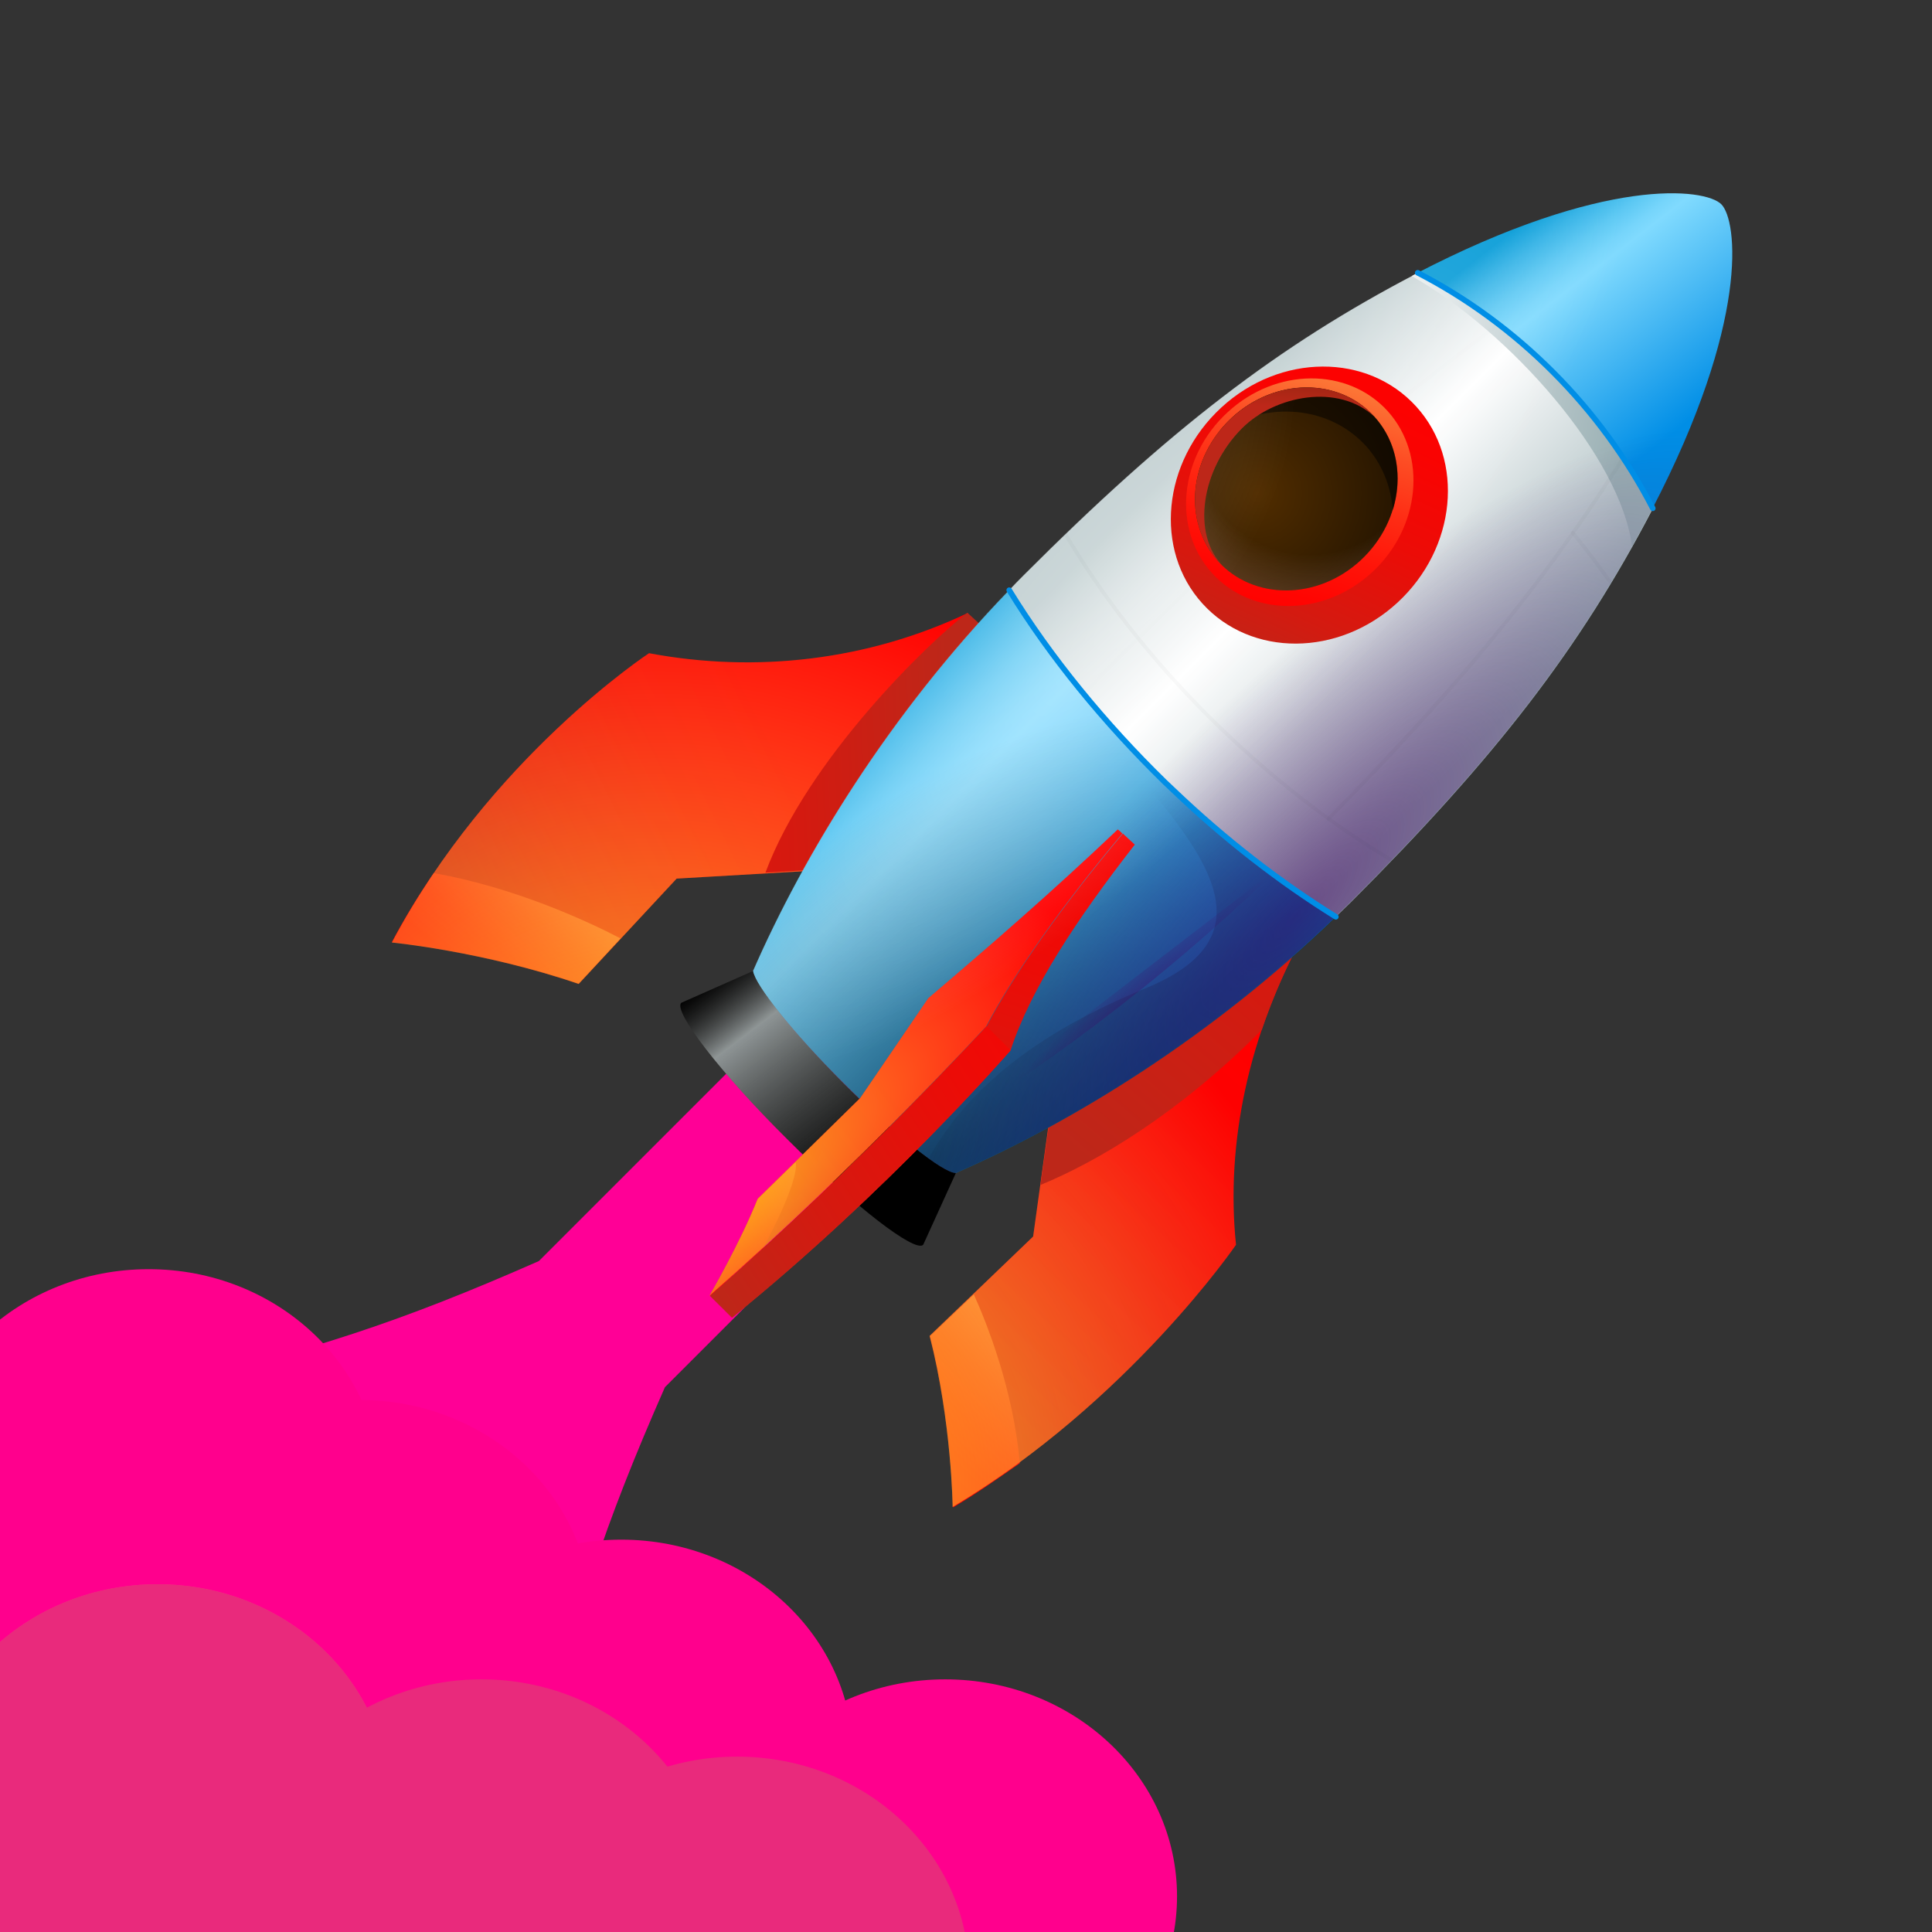 <svg width="650" height="650" viewBox="0 0 650 650" fill="none" xmlns="http://www.w3.org/2000/svg">
<rect x="0" y="0" width="650" height="650" fill="#333333" stroke="none"/>
<g clip-path="url(#clip0_390_458)">
<path fill-rule="evenodd" clip-rule="evenodd" d="M308.559 381.853L266.132 339.427L181.279 424.279L223.705 466.706L181.279 424.279C133.824 445.168 105.636 454.042 54 466.706L96.426 509.132L138.853 551.558L138.853 551.558L181.279 593.984C193.943 542.348 202.817 514.16 223.706 466.706L223.706 466.706L308.559 381.853Z" fill="#FF0096"/>
<path d="M415.84 418.793C412.279 384.283 420.328 347.604 438.59 314.484L444.316 303.959L355.016 362.305L347.59 416.009L312.766 449.438C320.195 478.533 320.507 507.009 320.507 507.009C379.779 471.567 415.84 418.793 415.84 418.793Z" fill="url(#paint0_linear_390_458)"/>
<path d="M320.664 507.157C320.664 507.157 320.51 478.37 312.927 449.586L327.63 435.503C332.118 445.407 340.939 467.694 343.105 492.299C335.985 497.253 328.556 502.515 320.664 507.157Z" fill="url(#paint1_linear_390_458)"/>
<path opacity="0.75" d="M415.84 418.793C412.279 384.283 420.328 347.604 438.59 314.484L444.316 303.959L355.016 362.305L347.59 416.009L312.766 449.438C320.195 478.533 320.507 507.009 320.507 507.009C379.779 471.567 415.84 418.793 415.84 418.793Z" fill="url(#paint2_radial_390_458)"/>
<path d="M424.507 346.51C428.223 335.677 432.865 324.843 438.59 314.473L441.84 308.593C441.066 308.13 440.294 307.664 439.519 307.201L355.174 362.451L350.066 398.664C369.257 390.772 396.495 374.677 424.507 346.51Z" fill="url(#paint3_linear_390_458)"/>
<path d="M327.627 212.025C326.698 209.858 326.232 208.311 325.46 206.299C292.186 222.084 254.578 226.573 218.364 219.763C218.364 219.763 164.817 254.894 131.853 317.108C131.853 317.108 162.495 320.049 194.686 331.037L227.65 295.596L280.889 292.5C292.806 265.727 307.198 237.096 327.627 212.025Z" fill="url(#paint4_linear_390_458)"/>
<path d="M131.853 316.951C131.853 316.951 162.495 319.892 194.686 330.88L208.769 315.713C197.472 309.833 173.019 298.534 145.936 293.738C140.983 301.012 136.186 308.75 131.853 316.951Z" fill="url(#paint5_linear_390_458)"/>
<path opacity="0.75" d="M327.627 212.025C326.698 209.858 326.232 208.311 325.46 206.299C292.186 222.084 254.578 226.573 218.364 219.763C218.364 219.763 164.817 254.894 131.853 317.108C131.853 317.108 162.495 320.049 194.686 331.037L227.65 295.596L280.889 292.5C292.806 265.727 307.198 237.096 327.627 212.025Z" fill="url(#paint6_radial_390_458)"/>
<path d="M325.463 206.14C312.463 216.045 271.762 255.354 257.523 293.581L280.738 292.188C292.654 265.723 310.762 236.473 331.189 211.402L325.463 206.14Z" fill="url(#paint7_linear_390_458)"/>
<path d="M339.547 198.569C353.321 221.01 371.584 243.296 391.855 263.105C392.784 264.034 393.868 264.962 394.797 265.891C411.976 282.294 430.547 296.844 449.429 308.451C451.13 306.748 452.834 305.201 454.534 303.498C503.284 254.748 531.605 218.069 555.905 171.486C538.571 137.903 510.096 109.427 476.512 92.093C429.929 116.391 393.405 144.557 344.5 193.462C342.797 195.165 341.096 196.867 339.547 198.569Z" fill="url(#paint8_linear_390_458)"/>
<path d="M555.745 171.48C588.708 108.182 584.532 74.134 579.115 68.718C573.698 63.301 539.803 59.123 476.353 92.087C509.936 109.42 538.411 137.896 555.745 171.48Z" fill="url(#paint9_linear_390_458)"/>
<path d="M283.676 364.311C301.166 381.802 317.259 394.645 321.593 394.645C360.904 377.469 407.796 348.682 449.429 308.444C430.701 296.836 411.975 282.29 394.796 265.884C393.867 264.955 392.784 264.027 391.855 263.098C371.583 243.289 353.321 221.003 339.546 198.562C299.308 240.194 270.522 287.395 253.344 326.706C253.963 331.503 266.499 347.29 283.676 364.311Z" fill="url(#paint10_linear_390_458)"/>
<path opacity="0.75" d="M283.676 364.311C301.166 381.802 317.259 394.645 321.593 394.645C360.904 377.469 407.796 348.682 449.429 308.444C430.701 296.836 411.975 282.29 394.796 265.884C393.867 264.955 392.784 264.027 391.855 263.098C371.583 243.289 353.321 221.003 339.546 198.562C299.308 240.194 270.522 287.395 253.344 326.706C253.963 331.503 266.499 347.29 283.676 364.311Z" fill="url(#paint11_radial_390_458)"/>
<path opacity="0.5" d="M394.796 265.884C393.867 264.955 392.784 264.027 391.855 263.098C371.583 243.289 353.321 221.003 339.546 198.562C338.463 199.646 337.534 200.729 336.605 201.812C364.772 255.051 450.821 305.811 385.201 332.586C342.179 350.228 322.833 371.123 312.463 389.694C316.796 392.944 320.201 394.645 321.75 394.645C361.059 377.469 407.951 348.682 449.583 308.444C430.546 296.836 411.975 282.29 394.796 265.884Z" fill="url(#paint12_radial_390_458)"/>
<path opacity="0.75" d="M310.605 383.654C346.201 362.916 390.309 331.036 431.63 290.642L310.605 383.654Z" fill="url(#paint13_radial_390_458)"/>
<path d="M283.674 364.314C266.65 347.29 254.115 331.503 253.341 326.707L229.198 337.386C226.412 340.17 242.198 360.753 264.793 383.194C287.232 405.636 307.816 421.574 310.603 418.79L321.59 394.648C317.257 394.648 301.161 381.802 283.674 364.314Z" fill="url(#paint14_linear_390_458)"/>
<path d="M283.674 364.314C266.65 347.29 254.115 331.503 253.341 326.707L229.198 337.386C226.412 340.17 242.198 360.753 264.793 383.194C287.232 405.636 307.816 421.574 310.603 418.79L321.59 394.648C317.257 394.648 301.161 381.802 283.674 364.314Z" fill="url(#paint15_linear_390_458)"/>
<path d="M549.095 183.867C549.404 183.403 555.595 171.95 555.75 171.486C538.416 137.903 509.938 109.427 476.355 92.093C475.892 92.403 475.429 92.558 474.963 92.867C507.929 111.593 545.225 153.689 549.095 183.867Z" fill="url(#paint16_linear_390_458)"/>
<path opacity="0.75" d="M579.12 68.718C573.704 63.301 539.812 59.123 476.358 92.087C429.775 116.384 393.253 144.551 344.346 193.456C342.645 195.158 341.096 196.861 339.395 198.563C299.157 240.194 270.371 287.397 253.192 326.706C253.966 331.502 266.502 347.289 283.525 364.314C301.012 381.802 317.108 394.647 321.441 394.647C360.753 377.468 407.645 348.681 449.275 308.444C450.978 306.743 452.682 305.194 454.383 303.493C503.133 254.742 531.454 218.063 555.753 171.48C588.87 108.182 584.691 74.134 579.12 68.718Z" fill="url(#paint17_radial_390_458)"/>
<path d="M246.223 443.251C298.222 401.31 338.926 354.573 340.009 353.335L331.96 345.286C331.96 345.286 289.556 391.56 238.949 435.977L246.223 443.251Z" fill="url(#paint18_linear_390_458)"/>
<path d="M331.806 345.283C341.247 327.332 357.186 304.736 377.615 280.44C377.152 279.974 376.686 279.511 376.068 279.045C353.936 300.094 331.96 319.128 312.306 335.844L289.402 369.427L254.889 403.32C248.853 418.486 238.639 435.974 238.639 435.974C289.402 391.557 331.806 345.283 331.806 345.283Z" fill="url(#paint19_linear_390_458)"/>
<path d="M256.743 419.876C256.743 419.876 268.815 398.055 267.731 390.937L255.041 403.471C249.005 418.638 238.791 436.126 238.791 436.126C244.981 430.555 250.862 425.138 256.743 419.876Z" fill="url(#paint20_linear_390_458)"/>
<path d="M340.009 353.34C346.818 332.602 362.139 309.389 381.793 284.161C380.401 282.923 379.164 281.685 377.772 280.448C357.343 304.744 341.401 327.34 331.96 345.293C331.96 345.293 289.556 391.565 238.949 435.982L246.378 443.257C298.843 400.852 340.009 353.34 340.009 353.34Z" fill="url(#paint21_linear_390_458)"/>
<path d="M246.223 443.251C298.222 401.31 338.926 354.573 340.009 353.335L331.96 345.286C331.96 345.286 289.556 391.56 238.949 435.977L246.223 443.251Z" fill="url(#paint22_linear_390_458)"/>
<path opacity="0.75" d="M331.806 345.283C341.247 327.332 357.186 304.736 377.615 280.44C377.152 279.974 376.686 279.511 376.068 279.045C353.936 300.094 331.96 319.128 312.306 335.844L289.402 369.427L254.889 403.32C248.853 418.486 238.639 435.974 238.639 435.974C289.402 391.557 331.806 345.283 331.806 345.283Z" fill="url(#paint23_radial_390_458)"/>
<path opacity="0.75" d="M579.12 68.718C573.704 63.301 539.812 59.123 476.358 92.087C429.775 116.385 393.253 144.552 344.346 193.456C342.645 195.159 341.096 196.861 339.395 198.564C299.157 240.194 270.371 287.398 253.192 326.706C253.966 331.503 266.502 347.29 283.525 364.314C301.012 381.802 317.108 394.648 321.441 394.648C360.753 377.469 407.645 348.682 449.275 308.444C450.978 306.743 452.682 305.194 454.383 303.493C503.133 254.742 531.454 218.064 555.753 171.48C588.87 108.183 584.691 74.135 579.12 68.718Z" fill="url(#paint24_radial_390_458)"/>
<g opacity="0.16">
<path opacity="0.16" d="M468.463 289.564C448.034 277.493 426.831 261.089 406.713 241.125C386.747 221.16 370.343 199.958 358.272 179.375" stroke="black" stroke-width="1.25" stroke-miterlimit="10" stroke-linecap="round" stroke-linejoin="round"/>
<path opacity="0.16" d="M529.13 179.229C533.772 184.955 537.951 190.527 541.976 196.098" stroke="black" stroke-width="1.25" stroke-miterlimit="10" stroke-linecap="round" stroke-linejoin="round"/>
<g opacity="0.16">
<path opacity="0.16" d="M504.053 109.272C502.041 110.665 500.029 112.213 498.019 113.76C457.47 144.094 423.112 174.582 374.362 223.332C372.661 225.034 370.958 226.737 369.411 228.439C367.862 230.142 366.161 231.689 364.612 233.392" stroke="black" stroke-width="1.25" stroke-miterlimit="10" stroke-linecap="round" stroke-linejoin="round"/>
</g>
<path opacity="0.16" d="M446.948 275.489C489.816 231.846 517.211 198.727 543.053 158.798C544.137 157.251 545.066 155.703 545.995 154.155" stroke="black" stroke-width="1.25" stroke-miterlimit="10" stroke-linecap="round" stroke-linejoin="round"/>
</g>
<path d="M470.161 202.742C450.352 221.004 420.948 221.159 404.541 203.052C388.136 184.945 391.078 155.385 410.886 137.123C430.698 118.861 460.102 118.707 476.507 136.814C492.911 154.921 489.97 184.48 470.161 202.742Z" fill="url(#paint25_linear_390_458)"/>
<path d="M461.649 192.524C445.399 207.536 421.257 207.691 407.794 192.833C394.328 177.976 396.649 153.679 413.053 138.667C429.306 123.655 453.448 123.5 466.911 138.358C480.223 153.215 477.899 177.512 461.649 192.524Z" fill="url(#paint26_linear_390_458)"/>
<path d="M457.781 188.505C443.232 201.969 421.72 201.969 409.803 188.814C397.887 175.505 399.899 153.993 414.445 140.529C428.995 127.065 450.507 127.065 462.424 140.219C474.34 153.374 472.328 175.041 457.781 188.505Z" fill="url(#paint27_radial_390_458)"/>
<path opacity="0.5" d="M457.781 188.505C443.232 201.969 421.72 201.969 409.803 188.814C397.887 175.505 399.899 153.993 414.445 140.529C428.995 127.065 450.507 127.065 462.424 140.219C474.34 153.374 472.328 175.041 457.781 188.505Z" fill="url(#paint28_radial_390_458)"/>
<path opacity="0.5" d="M459.637 150.129C465.053 156.165 467.995 163.748 468.612 171.641C472.017 160.653 470.161 148.736 462.424 140.225C450.507 126.915 428.995 127.07 414.445 140.534C413.053 141.927 411.661 143.32 410.424 144.868C426.982 134.808 447.411 136.665 459.637 150.129Z" fill="black"/>
<path d="M462.424 140.225C450.507 126.915 428.995 127.07 414.445 140.534C399.899 153.998 397.887 175.51 409.803 188.82C411.041 190.213 412.279 191.141 411.507 190.522C400.828 179.843 404.078 157.868 417.853 144.093C428.995 132.951 450.353 128.927 462.424 140.225Z" fill="url(#paint29_linear_390_458)"/>
<path opacity="0.5" d="M462.427 140.219C450.355 128.767 428.843 132.945 417.855 143.934C404.701 157.088 401.142 177.826 410.118 188.969C411.51 189.743 412.13 191.136 411.355 190.517C410.892 190.053 410.427 189.588 410.118 188.969C409.963 188.969 409.809 188.815 409.652 188.815C421.569 202.124 443.081 201.969 457.63 188.505C472.331 175.041 474.498 153.529 462.427 140.219Z" fill="url(#paint30_radial_390_458)"/>
<path d="M556.056 171.015C538.723 137.431 510.556 109.11 476.973 91.776" stroke="#008EE6" stroke-width="1.875" stroke-miterlimit="10" stroke-linecap="round" stroke-linejoin="round"/>
<path d="M449.429 308.444C430.701 296.836 411.975 282.29 394.796 265.884C393.867 264.955 392.784 264.027 391.855 263.098C371.583 243.289 353.321 221.003 339.546 198.562" stroke="#008EE6" stroke-width="1.875" stroke-miterlimit="10" stroke-linecap="round" stroke-linejoin="round"/>
<ellipse cx="50" cy="500" rx="78" ry="73" fill="#FF008D"/>
<ellipse cx="121" cy="544" rx="78" ry="73" fill="#FF008D"/>
<ellipse cx="209" cy="591" rx="78" ry="73" fill="#FF008D"/>
<ellipse cx="318" cy="638" rx="78" ry="73" fill="#FF008D"/>
<ellipse cx="53" cy="606" rx="78" ry="73" fill="#FF2985"/>
<ellipse cx="162" cy="638" rx="78" ry="73" fill="#E92A7C"/>
<ellipse cx="248" cy="664" rx="78" ry="73" fill="#E92A7C"/>
<ellipse cx="53" cy="606" rx="78" ry="73" fill="#E92A7C"/>
</g>
<defs>
<linearGradient id="paint0_linear_390_458" x1="265.518" y1="521.739" x2="424.233" y2="350.575" gradientUnits="userSpaceOnUse">
<stop stop-color="#BD2719"/>
<stop offset="0.215" stop-color="#D41A10"/>
<stop offset="0.505" stop-color="#EC0C07"/>
<stop offset="0.774" stop-color="#FA0302"/>
<stop offset="1" stop-color="#FF0000"/>
</linearGradient>
<linearGradient id="paint1_linear_390_458" x1="357.795" y1="441.537" x2="308.003" y2="490.441" gradientUnits="userSpaceOnUse">
<stop stop-color="#FC8D41"/>
<stop offset="0.09" stop-color="#FC7837"/>
<stop offset="0.294" stop-color="#FD4D24"/>
<stop offset="0.492" stop-color="#FE2C14"/>
<stop offset="0.68" stop-color="#FF1409"/>
<stop offset="0.854" stop-color="#FF0502"/>
<stop offset="1" stop-color="#FF0000"/>
</linearGradient>
<radialGradient id="paint2_radial_390_458" cx="0" cy="0" r="1" gradientUnits="userSpaceOnUse" gradientTransform="translate(242.625 500.124) rotate(45) scale(214.728)">
<stop offset="0.001" stop-color="#FFED1C"/>
<stop offset="0.2" stop-color="#FFEE2B" stop-opacity="0.801"/>
<stop offset="0.584" stop-color="#FFF254" stop-opacity="0.417"/>
<stop offset="1" stop-color="#FFF686" stop-opacity="0"/>
</radialGradient>
<linearGradient id="paint3_linear_390_458" x1="361.508" y1="387.297" x2="607.509" y2="102.17" gradientUnits="userSpaceOnUse">
<stop stop-color="#BD2719"/>
<stop offset="0.215" stop-color="#D41A10"/>
<stop offset="0.505" stop-color="#EC0C07"/>
<stop offset="0.774" stop-color="#FA0302"/>
<stop offset="1" stop-color="#FF0000"/>
</linearGradient>
<linearGradient id="paint4_linear_390_458" x1="112.825" y1="323.045" x2="262.709" y2="249.486" gradientUnits="userSpaceOnUse">
<stop stop-color="#BD2719"/>
<stop offset="0.215" stop-color="#D41A10"/>
<stop offset="0.505" stop-color="#EC0C07"/>
<stop offset="0.774" stop-color="#FA0302"/>
<stop offset="1" stop-color="#FF0000"/>
</linearGradient>
<linearGradient id="paint5_linear_390_458" x1="198.388" y1="279.617" x2="151.262" y2="335.633" gradientUnits="userSpaceOnUse">
<stop stop-color="#FC8D41"/>
<stop offset="0.09" stop-color="#FC7837"/>
<stop offset="0.294" stop-color="#FD4D24"/>
<stop offset="0.492" stop-color="#FE2C14"/>
<stop offset="0.68" stop-color="#FF1409"/>
<stop offset="0.854" stop-color="#FF0502"/>
<stop offset="1" stop-color="#FF0000"/>
</linearGradient>
<radialGradient id="paint6_radial_390_458" cx="0" cy="0" r="1" gradientUnits="userSpaceOnUse" gradientTransform="translate(221.286 414.757) rotate(45) scale(230.961)">
<stop offset="0.001" stop-color="#FFED1C"/>
<stop offset="0.2" stop-color="#FFEE2B" stop-opacity="0.801"/>
<stop offset="0.584" stop-color="#FFF254" stop-opacity="0.417"/>
<stop offset="1" stop-color="#FFF686" stop-opacity="0"/>
</radialGradient>
<linearGradient id="paint7_linear_390_458" x1="320.095" y1="248.547" x2="78.364" y2="259.852" gradientUnits="userSpaceOnUse">
<stop stop-color="#BD2719"/>
<stop offset="0.215" stop-color="#D41A10"/>
<stop offset="0.505" stop-color="#EC0C07"/>
<stop offset="0.774" stop-color="#FA0302"/>
<stop offset="1" stop-color="#FF0000"/>
</linearGradient>
<linearGradient id="paint8_linear_390_458" x1="407.553" y1="144.92" x2="504.834" y2="242.201" gradientUnits="userSpaceOnUse">
<stop stop-color="#BBCACC"/>
<stop offset="0.372" stop-color="white"/>
<stop offset="1" stop-color="#99AFB3"/>
</linearGradient>
<linearGradient id="paint9_linear_390_458" x1="572.447" y1="138.331" x2="519.488" y2="69.602" gradientUnits="userSpaceOnUse">
<stop stop-color="#008EE6"/>
<stop offset="0.688" stop-color="#80DAFE"/>
<stop offset="0.733" stop-color="#76D5FB"/>
<stop offset="0.807" stop-color="#5CC8F3"/>
<stop offset="0.903" stop-color="#32B2E6"/>
<stop offset="1" stop-color="#0099D6"/>
</linearGradient>
<linearGradient id="paint10_linear_390_458" x1="386.116" y1="355.553" x2="275.565" y2="245.594" gradientUnits="userSpaceOnUse">
<stop stop-color="#008EE6"/>
<stop offset="0" stop-color="#008EE6"/>
<stop offset="0.585" stop-color="#6DCFFA"/>
<stop offset="0.688" stop-color="#80DAFE"/>
<stop offset="0.733" stop-color="#76D5FB"/>
<stop offset="0.807" stop-color="#5CC8F3"/>
<stop offset="0.903" stop-color="#32B2E6"/>
<stop offset="1" stop-color="#0099D6"/>
</linearGradient>
<radialGradient id="paint11_radial_390_458" cx="0" cy="0" r="1" gradientUnits="userSpaceOnUse" gradientTransform="translate(311.065 392.015) rotate(45) scale(105.191 192.53)">
<stop stop-opacity="0.75"/>
<stop offset="1" stop-opacity="0"/>
</radialGradient>
<radialGradient id="paint12_radial_390_458" cx="0" cy="0" r="1" gradientUnits="userSpaceOnUse" gradientTransform="translate(433.653 367.234) rotate(45) scale(105.191 192.53)">
<stop stop-opacity="0.75"/>
<stop offset="1" stop-opacity="0"/>
</radialGradient>
<radialGradient id="paint13_radial_390_458" cx="0" cy="0" r="1" gradientUnits="userSpaceOnUse" gradientTransform="translate(373.403 353.391) rotate(43.864) scale(16.479 79.125)">
<stop stop-color="#440063" stop-opacity="0.75"/>
<stop offset="1" stop-color="#420061" stop-opacity="0"/>
</radialGradient>
<linearGradient id="paint14_linear_390_458" x1="242.954" y1="325.769" x2="312.295" y2="416.818" gradientUnits="userSpaceOnUse">
<stop/>
<stop offset="0.196" stop-color="#4D4D4C"/>
<stop offset="0.765"/>
</linearGradient>
<linearGradient id="paint15_linear_390_458" x1="242.954" y1="325.769" x2="312.295" y2="416.818" gradientUnits="userSpaceOnUse">
<stop stop-opacity="0"/>
<stop offset="0.198" stop-color="#CFDCDE" stop-opacity="0.5"/>
<stop offset="0.765" stop-opacity="0"/>
</linearGradient>
<linearGradient id="paint16_linear_390_458" x1="388.193" y1="109.549" x2="547.208" y2="145.857" gradientUnits="userSpaceOnUse">
<stop stop-color="#BBCACC"/>
<stop offset="0.372" stop-color="white"/>
<stop offset="1" stop-color="#99AFB3"/>
</linearGradient>
<radialGradient id="paint17_radial_390_458" cx="0" cy="0" r="1" gradientUnits="userSpaceOnUse" gradientTransform="translate(435.392 308.771) rotate(44.234) scale(67.87 219.784)">
<stop stop-color="#440063" stop-opacity="0.75"/>
<stop offset="1" stop-color="#420061" stop-opacity="0"/>
</radialGradient>
<linearGradient id="paint18_linear_390_458" x1="234.561" y1="429.447" x2="417.286" y2="311.632" gradientUnits="userSpaceOnUse">
<stop stop-color="#BD2719"/>
<stop offset="0.215" stop-color="#D41A10"/>
<stop offset="0.505" stop-color="#EC0C07"/>
<stop offset="0.774" stop-color="#FA0302"/>
<stop offset="1" stop-color="#FF0000"/>
</linearGradient>
<linearGradient id="paint19_linear_390_458" x1="204.878" y1="435.657" x2="299.119" y2="363.905" gradientUnits="userSpaceOnUse">
<stop stop-color="#BD2719"/>
<stop offset="0.215" stop-color="#D41A10"/>
<stop offset="0.505" stop-color="#EC0C07"/>
<stop offset="0.774" stop-color="#FA0302"/>
<stop offset="1" stop-color="#FF0000"/>
</linearGradient>
<linearGradient id="paint20_linear_390_458" x1="294.52" y1="375.253" x2="240.577" y2="425.639" gradientUnits="userSpaceOnUse">
<stop stop-color="#FC8D41"/>
<stop offset="0.09" stop-color="#FC7837"/>
<stop offset="0.294" stop-color="#FD4D24"/>
<stop offset="0.492" stop-color="#FE2C14"/>
<stop offset="0.68" stop-color="#FF1409"/>
<stop offset="0.854" stop-color="#FF0502"/>
<stop offset="1" stop-color="#FF0000"/>
</linearGradient>
<linearGradient id="paint21_linear_390_458" x1="292.754" y1="410.18" x2="356.682" y2="227.239" gradientUnits="userSpaceOnUse">
<stop stop-color="#BD2719"/>
<stop offset="0.215" stop-color="#D41A10"/>
<stop offset="0.505" stop-color="#EC0C07"/>
<stop offset="0.774" stop-color="#FA0302"/>
<stop offset="1" stop-color="#FF0000"/>
</linearGradient>
<linearGradient id="paint22_linear_390_458" x1="234.561" y1="429.447" x2="417.286" y2="311.632" gradientUnits="userSpaceOnUse">
<stop stop-color="#BD2719"/>
<stop offset="0.215" stop-color="#D41A10"/>
<stop offset="0.505" stop-color="#EC0C07"/>
<stop offset="0.774" stop-color="#FA0302"/>
<stop offset="1" stop-color="#FF0000"/>
</linearGradient>
<radialGradient id="paint23_radial_390_458" cx="0" cy="0" r="1" gradientUnits="userSpaceOnUse" gradientTransform="translate(232.981 413.432) rotate(-39.05) scale(161.829 54.268)">
<stop offset="0.001" stop-color="#FFED1C"/>
<stop offset="0.2" stop-color="#FFEE2B" stop-opacity="0.801"/>
<stop offset="0.584" stop-color="#FFF254" stop-opacity="0.417"/>
<stop offset="1" stop-color="#FFF686" stop-opacity="0"/>
</radialGradient>
<radialGradient id="paint24_radial_390_458" cx="0" cy="0" r="1" gradientUnits="userSpaceOnUse" gradientTransform="translate(388.445 198.112) rotate(44.234) scale(67.87 219.784)">
<stop stop-color="white" stop-opacity="0.5"/>
<stop offset="1" stop-color="white" stop-opacity="0"/>
</radialGradient>
<linearGradient id="paint25_linear_390_458" x1="414.895" y1="225.099" x2="465.923" y2="115.214" gradientUnits="userSpaceOnUse">
<stop stop-color="#BD2719"/>
<stop offset="0.215" stop-color="#D41A10"/>
<stop offset="0.505" stop-color="#EC0C07"/>
<stop offset="0.774" stop-color="#FA0302"/>
<stop offset="1" stop-color="#FF0000"/>
</linearGradient>
<linearGradient id="paint26_linear_390_458" x1="451.265" y1="119.249" x2="423.478" y2="211.5" gradientUnits="userSpaceOnUse">
<stop stop-color="#FC8D41"/>
<stop offset="0.09" stop-color="#FC7837"/>
<stop offset="0.294" stop-color="#FD4D24"/>
<stop offset="0.492" stop-color="#FE2C14"/>
<stop offset="0.68" stop-color="#FF1409"/>
<stop offset="0.854" stop-color="#FF0502"/>
<stop offset="1" stop-color="#FF0000"/>
</linearGradient>
<radialGradient id="paint27_radial_390_458" cx="0" cy="0" r="1" gradientUnits="userSpaceOnUse" gradientTransform="translate(423.061 165.949) rotate(44.996) scale(89.744 89.738)">
<stop stop-color="#512D00"/>
<stop offset="1"/>
</radialGradient>
<radialGradient id="paint28_radial_390_458" cx="0" cy="0" r="1" gradientUnits="userSpaceOnUse" gradientTransform="translate(440.532 148.183) scale(78.735 78.735)">
<stop offset="0.487" stop-color="#F5CBC0" stop-opacity="0"/>
<stop offset="1" stop-color="#E67E62"/>
</radialGradient>
<linearGradient id="paint29_linear_390_458" x1="433.241" y1="137.116" x2="436.594" y2="77.595" gradientUnits="userSpaceOnUse">
<stop stop-color="#BD2719"/>
<stop offset="0.042" stop-color="#B42717"/>
<stop offset="0.257" stop-color="#89250F"/>
<stop offset="0.465" stop-color="#682408"/>
<stop offset="0.663" stop-color="#502304"/>
<stop offset="0.846" stop-color="#412201"/>
<stop offset="1" stop-color="#3C2200"/>
</linearGradient>
<radialGradient id="paint30_radial_390_458" cx="0" cy="0" r="1" gradientUnits="userSpaceOnUse" gradientTransform="translate(329.458 128.902) scale(106.768 106.768)">
<stop stop-color="white" stop-opacity="0.5"/>
<stop offset="1" stop-color="white" stop-opacity="0"/>
</radialGradient>
<clipPath id="clip0_390_458">
<rect width="650" height="650" fill="white"/>
</clipPath>
</defs>
</svg>

